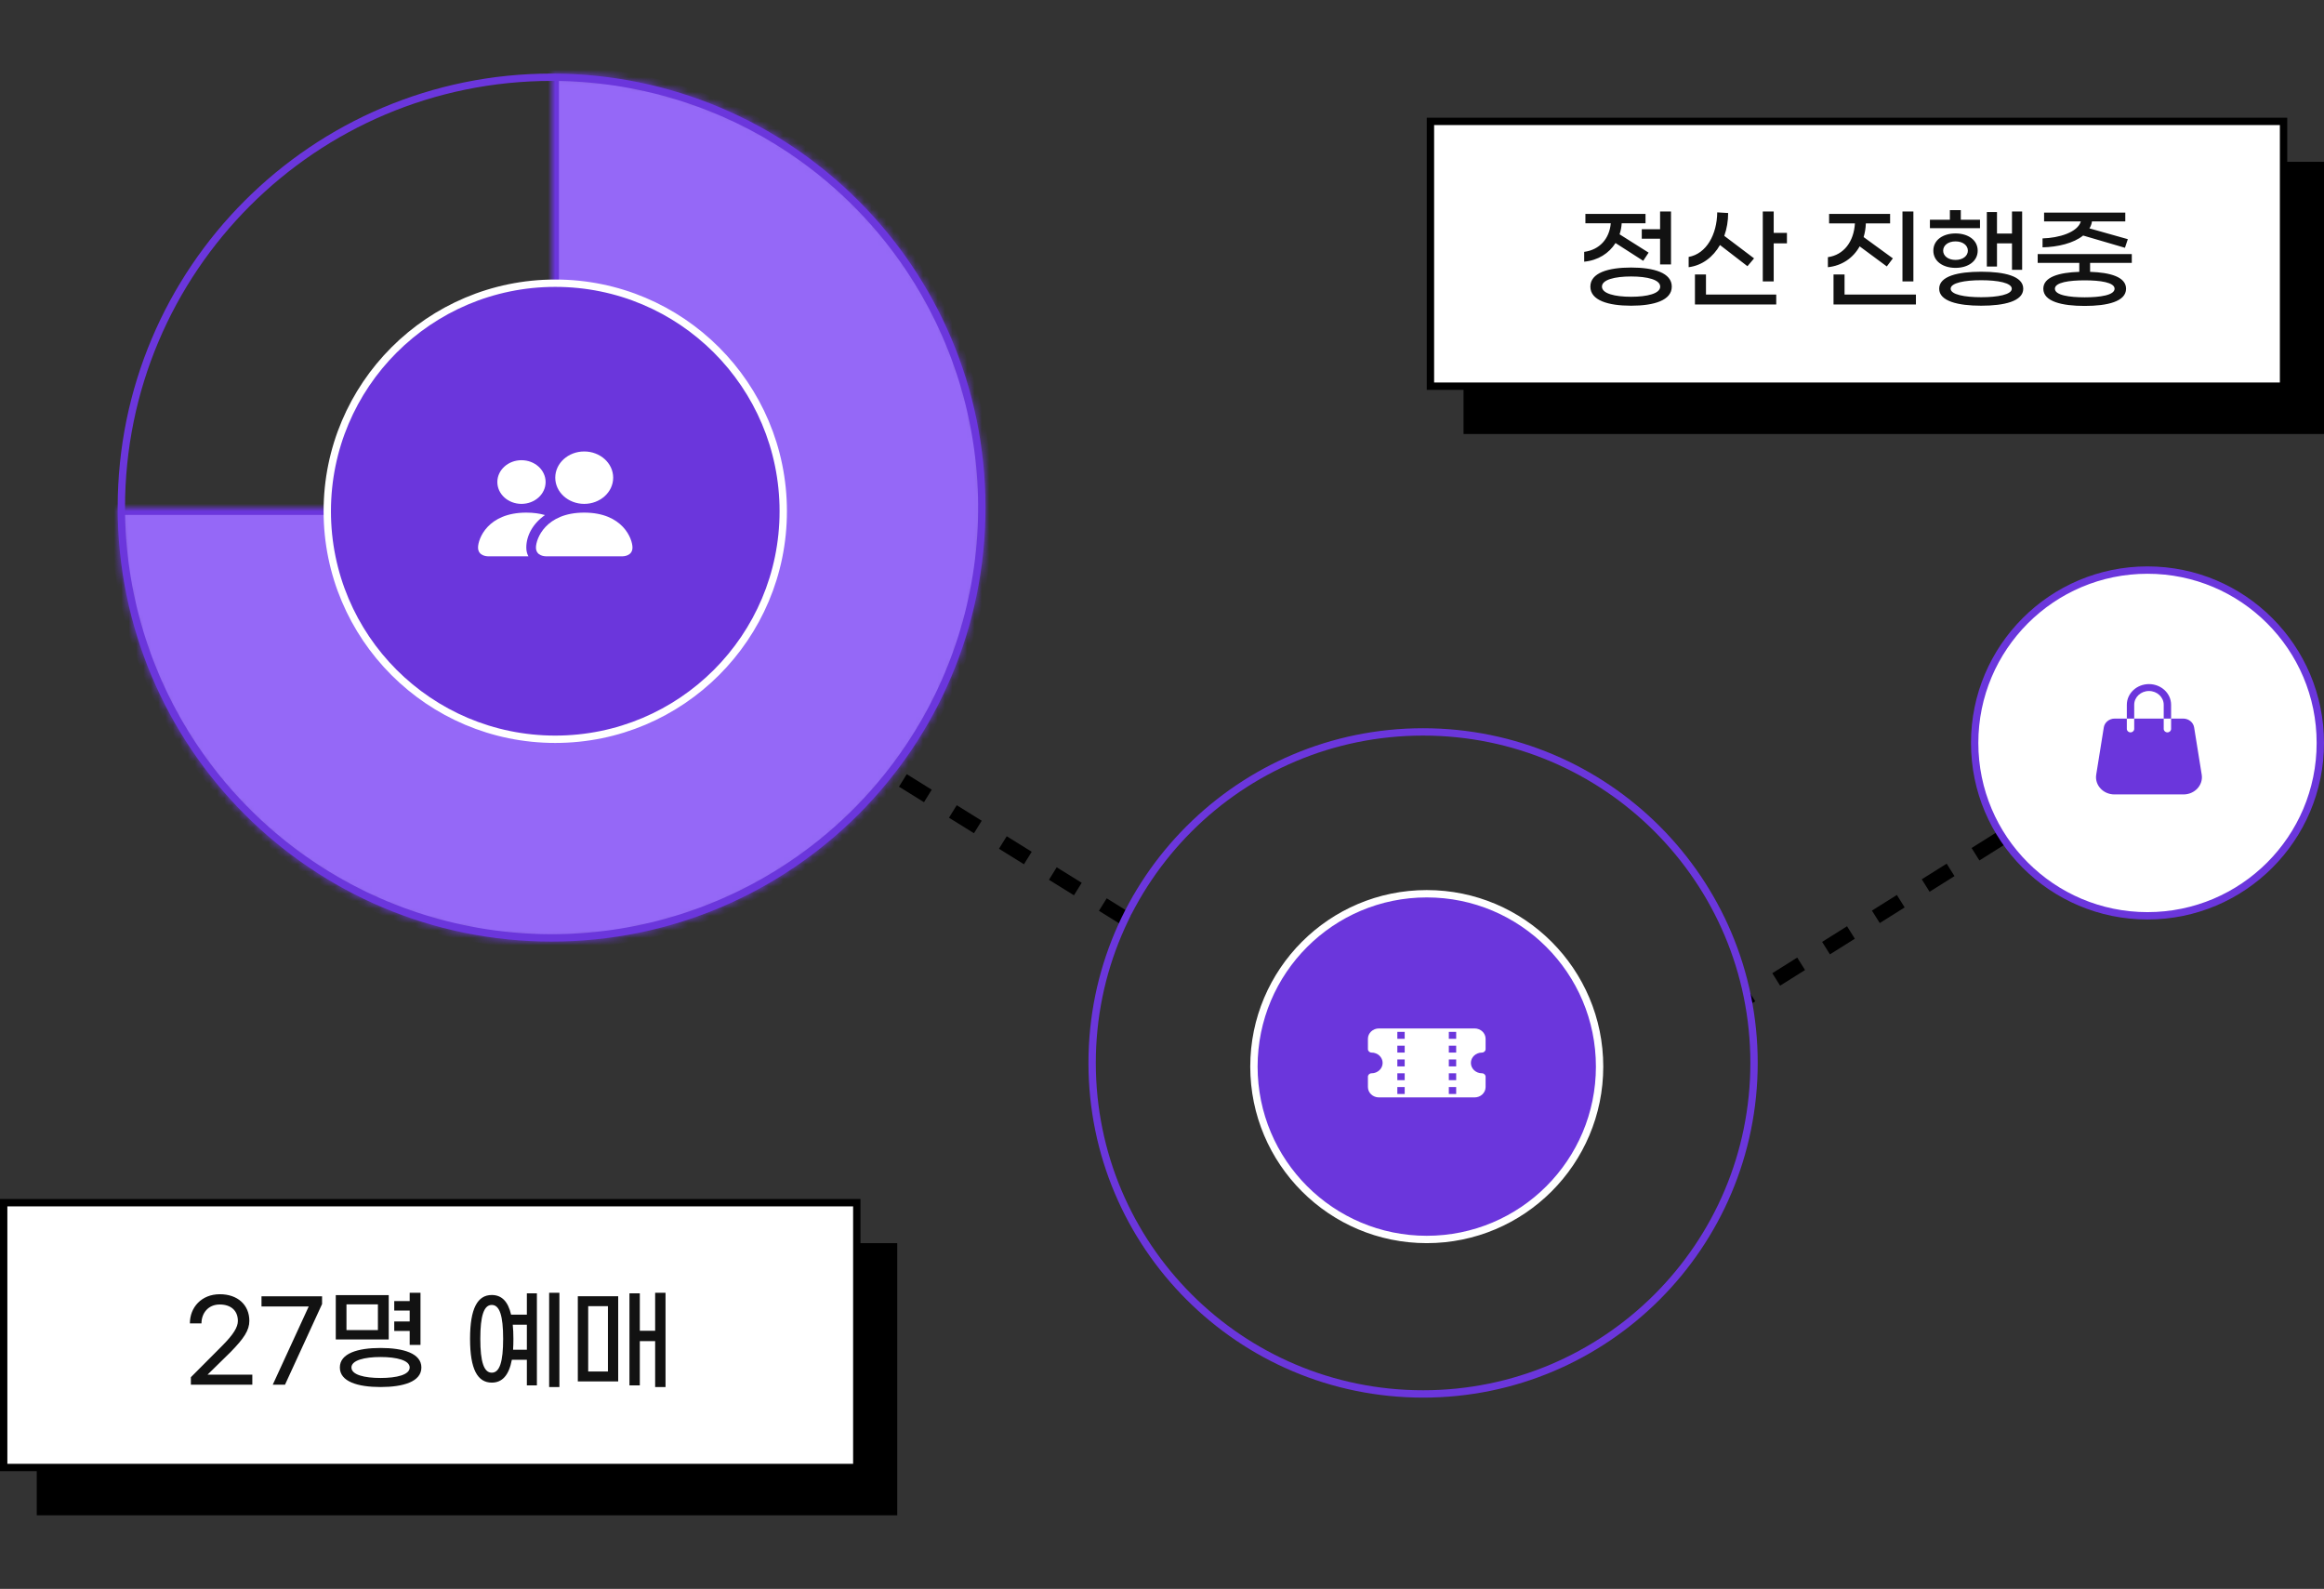 <svg width="100%" height="100%" viewBox="0 0 316 216" fill="none" xmlns="http://www.w3.org/2000/svg">
<rect x="0" y="0" width="316" height="216" fill="#333333" stroke="none"/>
<path d="M272 114L237.776 135.5" stroke="black" stroke-width="2" stroke-dasharray="4 4"/>
<path d="M153.352 125.082L121 105" stroke="black" stroke-width="2" stroke-dasharray="4 4"/>
<rect x="199" y="22" width="117" height="37" fill="black"/>
<rect x="5" y="169" width="117" height="37" fill="black"/>
<rect x="194.5" y="16.5" width="116" height="36" fill="white" stroke="black"/>
<rect x="0.5" y="163.5" width="116" height="36" fill="white" stroke="black"/>
<path d="M223.236 31.165V32.455H225.726V35.95H227.211V28.75H225.726V31.165H223.236ZM219.666 33.04L223.431 35.455L224.166 34.345L220.221 31.855C220.371 31.375 220.476 30.88 220.506 30.355H223.746V29.08H215.571V30.355H219.021C218.841 32.44 217.521 33.955 215.406 34.24V35.575C217.296 35.395 218.781 34.435 219.666 33.04ZM221.781 36.37C218.676 36.37 216.246 37.09 216.246 38.965C216.246 40.84 218.676 41.56 221.781 41.56C224.886 41.56 227.316 40.84 227.316 38.965C227.316 37.09 224.886 36.37 221.781 36.37ZM221.781 40.345C219.576 40.345 217.821 39.91 217.821 38.965C217.821 38.02 219.576 37.585 221.781 37.585C223.986 37.585 225.741 38.02 225.741 38.965C225.741 39.91 223.986 40.345 221.781 40.345ZM241.175 31.66V28.75H239.69V38.26H241.175V33.085H242.975V31.66H241.175ZM233.87 33.31L237.605 36.19L238.505 35.125L234.455 32.065C234.8 31.105 234.98 30.055 234.98 28.96L233.495 28.87C233.465 31.855 232.04 34.495 229.61 34.93V36.325C231.47 36.085 232.94 34.93 233.87 33.31ZM231.965 37.315H230.465V41.395H241.52V40.045H231.965V37.315ZM260.168 28.75H258.683V38.26H260.168V28.75ZM252.863 33.49L256.553 36.22L257.378 35.125L253.403 32.23C253.568 31.66 253.688 31.03 253.703 30.37H257.003V29.08H248.708V30.37H252.218C252.068 32.86 250.703 34.66 248.543 34.96V36.325C250.448 36.13 251.978 35.08 252.863 33.49ZM250.808 40.045V37.315H249.308V41.395H260.513V40.045H250.808ZM269.226 29.875H266.616V28.57H265.131V29.875H262.416V31.015H269.226V29.875ZM271.536 33.085H273.576V36.685H274.956V28.75H273.576V31.75H271.536V28.825H270.156V36.235H271.536V33.085ZM268.911 34.075C268.911 32.62 267.591 31.735 265.896 31.735C264.201 31.735 262.881 32.62 262.881 34.075C262.881 35.53 264.201 36.415 265.896 36.415C267.591 36.415 268.911 35.53 268.911 34.075ZM264.216 34.075C264.216 33.37 264.876 32.815 265.896 32.815C266.916 32.815 267.576 33.37 267.576 34.075C267.576 34.78 266.916 35.335 265.896 35.335C264.876 35.335 264.216 34.78 264.216 34.075ZM269.391 36.94C266.226 36.94 263.676 37.54 263.676 39.25C263.676 40.945 266.226 41.56 269.391 41.56C272.556 41.56 275.106 40.945 275.106 39.25C275.106 37.54 272.556 36.94 269.391 36.94ZM269.391 40.405C267.126 40.405 265.236 40.045 265.236 39.25C265.236 38.455 267.126 38.095 269.391 38.095C271.656 38.095 273.546 38.455 273.546 39.25C273.546 40.045 271.656 40.405 269.391 40.405ZM288.935 33.685L289.325 32.515L284.105 31.045C284.285 30.76 284.405 30.445 284.45 30.1H288.98V28.9H277.94V30.1H282.935C282.515 31.585 279.965 32.35 277.73 32.41V33.625C279.8 33.58 281.945 33.07 283.25 32.02L288.935 33.685ZM289.865 35.74V34.54H277.07V35.74H282.725V36.955C279.995 37.045 277.835 37.645 277.835 39.25C277.835 41.005 280.4 41.59 283.46 41.59C286.52 41.59 289.085 41.005 289.085 39.25C289.085 37.645 286.925 37.045 284.195 36.955V35.74H289.865ZM287.525 39.25C287.525 40.135 285.53 40.42 283.46 40.42C281.39 40.42 279.41 40.135 279.41 39.25C279.41 38.38 281.39 38.11 283.46 38.11C285.53 38.11 287.525 38.38 287.525 39.25Z" fill="#121212"/>
<path d="M25.954 188.245H34.309V186.88H28.219L31.369 183.79C33.169 181.945 33.904 180.85 33.904 179.56C33.904 177.4 32.314 175.945 29.899 175.945C27.394 175.945 25.819 177.73 25.819 179.905H27.394C27.394 178.57 28.264 177.34 29.884 177.34C31.384 177.34 32.344 178.165 32.344 179.575C32.344 180.43 31.744 181.405 30.214 182.95L25.954 187.225V188.245ZM37.087 188.245H38.752L43.792 177.28V176.23H35.557V177.61H41.977L37.087 188.245ZM55.706 182.83H57.176V175.75H55.706V176.875H53.606V178.165H55.706V179.65H53.606V180.94H55.706V182.83ZM52.856 176.065H45.656V182.095H52.856V176.065ZM51.386 180.82H47.111V177.325H51.386V180.82ZM51.746 183.25C48.641 183.25 46.211 183.985 46.211 185.905C46.211 187.825 48.641 188.56 51.746 188.56C54.851 188.56 57.296 187.825 57.296 185.905C57.296 183.985 54.851 183.25 51.746 183.25ZM51.746 187.33C49.541 187.33 47.786 186.895 47.786 185.905C47.786 184.93 49.541 184.48 51.746 184.48C53.951 184.48 55.706 184.93 55.706 185.905C55.706 186.895 53.951 187.33 51.746 187.33ZM74.669 175.75V188.56H76.064V175.75H74.669ZM71.639 178.72H69.494C69.074 176.89 68.189 176.05 66.869 176.05C64.934 176.05 63.914 177.865 63.914 182.005C63.914 186.145 64.934 187.96 66.869 187.96C68.279 187.96 69.194 186.985 69.599 184.855H71.639V188.335H73.004V175.825H71.639V178.72ZM66.869 186.61C65.804 186.61 65.309 185.155 65.309 182.005C65.309 178.855 65.804 177.4 66.869 177.4C67.934 177.4 68.414 178.855 68.414 182.005C68.414 185.155 67.934 186.61 66.869 186.61ZM69.764 183.49C69.794 183.04 69.809 182.545 69.809 182.005C69.809 181.3 69.779 180.655 69.719 180.085H71.639V183.49H69.764ZM89.082 175.75V180.91H86.998V175.825H85.588V188.335H86.998V182.32H89.082V188.56H90.493V175.75H89.082ZM78.567 187.795H84.058V176.215H78.567V187.795ZM79.978 177.565H82.662V186.445H79.978V177.565Z" fill="#121212"/>
<path d="M16.5 69C16.5 36.691 42.691 10.5 75 10.5C107.309 10.5 133.5 36.691 133.5 69C133.5 101.309 107.309 127.5 75 127.5C42.691 127.5 16.5 101.309 16.5 69Z" stroke="#6B36DC"/>
<mask id="path-10-inside-1_1946_38260" fill="white">
<path d="M16 69C16 80.669 19.46 92.076 25.943 101.779C32.426 111.481 41.641 119.043 52.422 123.509C63.203 127.974 75.066 129.143 86.51 126.866C97.955 124.59 108.468 118.971 116.719 110.719C124.971 102.468 130.59 91.955 132.866 80.51C135.143 69.065 133.974 57.203 129.509 46.422C125.043 35.641 117.481 26.426 107.779 19.943C98.076 13.46 86.669 10 75 10L75 69L16 69Z"/>
</mask>
<path d="M16 69C16 80.669 19.46 92.076 25.943 101.779C32.426 111.481 41.641 119.043 52.422 123.509C63.203 127.974 75.066 129.143 86.51 126.866C97.955 124.59 108.468 118.971 116.719 110.719C124.971 102.468 130.59 91.955 132.866 80.51C135.143 69.065 133.974 57.203 129.509 46.422C125.043 35.641 117.481 26.426 107.779 19.943C98.076 13.46 86.669 10 75 10L75 69L16 69Z" fill="#9568F7" stroke="#6B36DC" stroke-width="2" mask="url(#path-10-inside-1_1946_38260)"/>
<circle cx="75.5" cy="69.5" r="31" fill="#6B36DC" stroke="white"/>
<path d="M74.188 75.625C74.188 75.625 72.875 75.625 72.875 74.438C72.875 73.25 74.188 69.688 79.438 69.688C84.688 69.688 86 73.25 86 74.438C86 75.625 84.688 75.625 84.688 75.625H74.188Z" fill="white"/>
<path d="M79.438 68.5C81.612 68.5 83.375 66.905 83.375 64.938C83.375 62.97 81.612 61.375 79.438 61.375C77.263 61.375 75.5 62.97 75.5 64.938C75.5 66.905 77.263 68.5 79.438 68.5Z" fill="white"/>
<path fill-rule="evenodd" clip-rule="evenodd" d="M71.847 75.625C71.662 75.288 71.562 74.888 71.562 74.438C71.562 72.828 72.454 71.172 74.103 70.02C73.382 69.811 72.54 69.688 71.562 69.688C66.312 69.688 65 73.25 65 74.438C65 75.625 66.312 75.625 66.312 75.625H71.847Z" fill="white"/>
<path d="M70.906 68.5C72.718 68.5 74.188 67.171 74.188 65.531C74.188 63.892 72.718 62.562 70.906 62.562C69.094 62.562 67.625 63.892 67.625 65.531C67.625 67.171 69.094 68.5 70.906 68.5Z" fill="white"/>
<path d="M148.5 144.5C148.5 119.647 168.647 99.5 193.5 99.5C218.353 99.5 238.5 119.647 238.5 144.5C238.5 169.353 218.353 189.5 193.5 189.5C168.647 189.5 148.5 169.353 148.5 144.5Z" stroke="#6B36DC"/>
<circle cx="194" cy="145" r="23.5" fill="#6B36DC" stroke="white"/>
<circle cx="292" cy="101" r="23.5" fill="white" stroke="#6B36DC"/>
<path fill-rule="evenodd" clip-rule="evenodd" d="M186 141.219C186 140.442 186.672 139.812 187.5 139.812H200.5C201.328 139.812 202 140.442 202 141.219V142.625C202 142.884 201.776 143.094 201.5 143.094C200.672 143.094 200 143.723 200 144.5C200 145.277 200.672 145.906 201.5 145.906C201.776 145.906 202 146.116 202 146.375V147.781C202 148.558 201.328 149.188 200.5 149.188H187.5C186.672 149.188 186 148.558 186 147.781V146.375C186 146.116 186.224 145.906 186.5 145.906C187.328 145.906 188 145.277 188 144.5C188 143.723 187.328 143.094 186.5 143.094C186.224 143.094 186 142.884 186 142.625V141.219ZM190 140.281V141.219H191V140.281H190ZM191 143.094H190V142.156H191V143.094ZM198 143.094H197V142.156H198V143.094ZM197 141.219V140.281H198V141.219H197ZM191 144.031H190V144.969H191V144.031ZM198 144.969H197V144.031H198V144.969ZM191 145.906H190V146.844H191V145.906ZM198 146.844H197V145.906H198V146.844ZM190 147.781V148.719H191V147.781H190ZM197 148.719V147.781H198V148.719H197Z" fill="white"/>
<path d="M292.2 93.938C291.092 93.938 290.194 94.777 290.194 95.812V97.688H289.191V95.812C289.191 94.259 290.538 93 292.2 93C293.862 93 295.209 94.259 295.209 95.812V97.688H294.206V95.812C294.206 94.777 293.308 93.938 292.2 93.938Z" fill="#6B36DC"/>
<path d="M289.191 97.688H287.547C286.802 97.688 286.17 98.197 286.059 98.885L285.028 105.309C284.801 106.726 285.975 108 287.508 108H296.892C298.425 108 299.599 106.726 299.372 105.309L298.341 98.885C298.23 98.197 297.598 97.688 296.853 97.688H295.209V99.094C295.209 99.353 294.985 99.562 294.708 99.562C294.431 99.562 294.206 99.353 294.206 99.094V97.688H290.194V99.094C290.194 99.353 289.969 99.562 289.692 99.562C289.415 99.562 289.191 99.353 289.191 99.094V97.688Z" fill="#6B36DC"/>
</svg>
